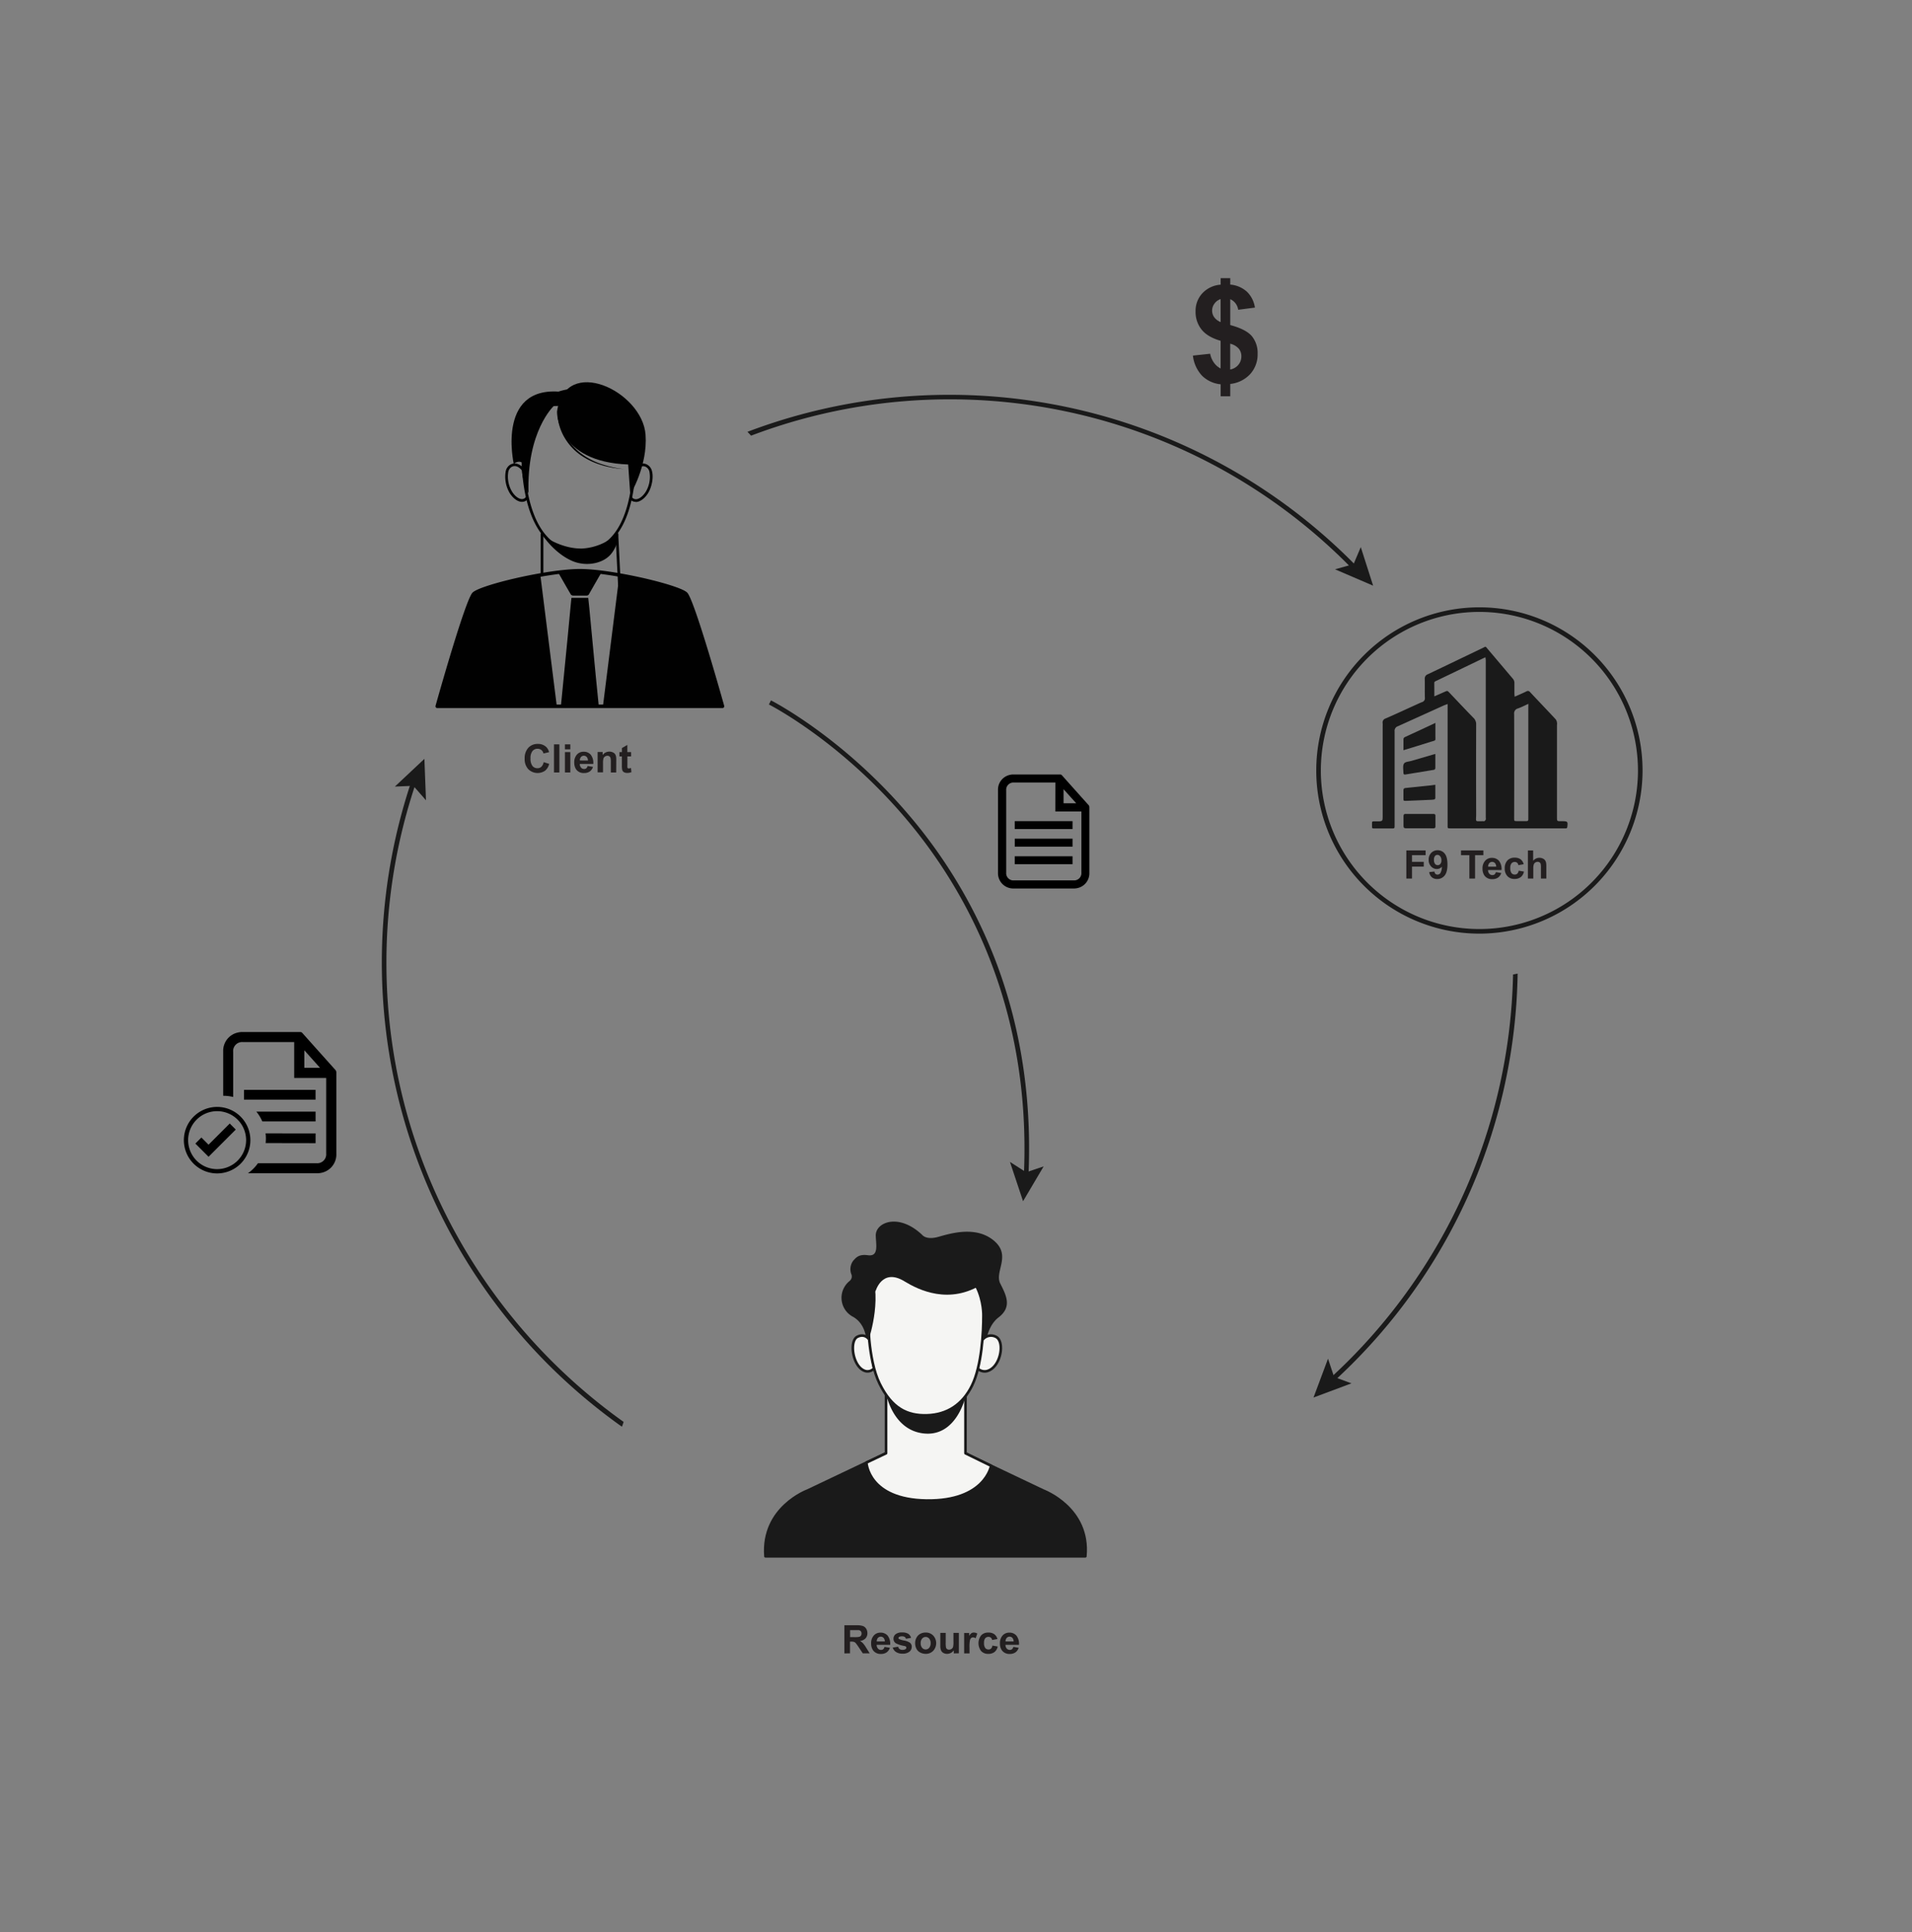 <svg id="Layer_1" data-name="Layer 1" xmlns="http://www.w3.org/2000/svg" viewBox="0 0 833.14 841.89"><rect x="0" y="0" width="833.14" height="841.89" fill="#808080" stroke="none"/><path d="M434.87,362.28q0-9,0-18.06a6.57,6.57,0,0,1,5.24-6.61,6.42,6.42,0,0,1,1.38-.16h20.44a1,1,0,0,1,.8.36q5.76,6.46,11.55,12.92a1.33,1.33,0,0,1,.4.95q0,14.29,0,28.57a6.59,6.59,0,0,1-5.25,6.72,7.1,7.1,0,0,1-1.53.16H441.65a6.64,6.64,0,0,1-6.78-6.77c0-5.87,0-11.73,0-17.6Zm25-21.31h-18a3.15,3.15,0,0,0-3.43,3.41v35.81a3.15,3.15,0,0,0,3.43,3.41h25.93a3.16,3.16,0,0,0,3.41-3.42q0-13,0-26c0-.18,0-.37,0-.6H459.85Zm3.56,2.89V350h5.52Z"/><path d="M442.16,361.22v-3.43h25.2v3.43Z"/><path d="M467.36,368.9H442.18v-3.47h25.18Z"/><path d="M442.16,376.54v-3.45h25.2v3.45Z"/><path d="M454.61,649.48l-34.22-16.27h-34.3l-34.22,16.27s-20,7.33-18.32,28.63H472.93C474.94,657,454.61,649.48,454.61,649.48Z" fill="#1a1a1a" stroke="#1a1a1a" stroke-linejoin="round" stroke-width="1.14"/><path d="M420.7,633.21h0V596.76H386.09v36.45l-8.56,4.07s.68,16.19,26.23,16.53,28.11-15.14,28.11-15.14Z" fill="#f5f5f3" stroke="#1a1a1a" stroke-linejoin="round" stroke-width="1.14"/><path d="M386.35,608.13s2.9,14.7,15.7,16.39c14.72,2,18.65-16,18.65-16s-6.51,8.16-16.8,8.17A22.54,22.54,0,0,1,386.35,608.13Z" fill="#1a1a1a"/><path d="M377.53,585.37s.49-8-5.8-11.6A9.34,9.34,0,0,1,368,560.69a9.23,9.23,0,0,1,2.2-2.54,2.54,2.54,0,0,0,.75-3,6.12,6.12,0,0,1,.9-5.92c1.25-1.31,2.36-2.85,6.37-2.3,4.83.66,3.46-4.66,3.39-8.6-.1-5.72,9.93-10,20.19-.3,0,0,1.67,2.4,7.06.89s16.37-4.91,24.2,1.63.13,13.46,2.82,18.75,5.14,10.19-.77,14.72-5.82,14.23-5.82,14.23Z" fill="#1a1a1a"/><path d="M427.75,584.33a4.65,4.65,0,0,1,6.14-1.89c4.14,1.83,2.27,13.52-3.94,15a4.37,4.37,0,0,1-4-1.21S427.51,587.61,427.75,584.33Z" fill="#f5f5f3" stroke="#1a1a1a" stroke-linejoin="round" stroke-width="1.14"/><path d="M379.23,584.33s-1.83-3.71-5.6-1.89-2.07,13.52,3.59,15a3.75,3.75,0,0,0,3.62-1.21S379.45,587.61,379.23,584.33Z" fill="#f5f5f3" stroke="#1a1a1a" stroke-linejoin="round" stroke-width="1.14"/><path d="M428.52,573.24c0,7-.68,21.78-5,30.53-4.06,8.22-10.79,12.64-19.6,12.9s-15.39-3.14-20.65-13.8-5-29.5-5-29.5,0-25.16,24.88-25.16C429.3,548.21,428.52,573.24,428.52,573.24Z" fill="#f5f5f3" stroke="#1a1a1a" stroke-linejoin="round" stroke-width="1.14"/><path d="M378.73,583s6.59-19.81-.5-31.51l-2.67,18.66Z" fill="#1a1a1a"/><path d="M381.43,562.86s2.76-10.67,12.72-4.54c6,3.65,19.59,10.52,34.38.87,0,0-8.26-13.59-27.43-13.6C376.07,545.59,381.43,562.86,381.43,562.86Z" fill="#1a1a1a"/><path d="M367.94,720.41V708.15h5.21a8.87,8.87,0,0,1,2.85.33,2.84,2.84,0,0,1,1.43,1.18,3.56,3.56,0,0,1,.53,1.93,3.28,3.28,0,0,1-.81,2.28,4,4,0,0,1-2.42,1.13,5.65,5.65,0,0,1,1.32,1,13.18,13.18,0,0,1,1.41,2l1.5,2.39h-3l-1.79-2.67a17.81,17.81,0,0,0-1.3-1.8,1.86,1.86,0,0,0-.75-.51,4.07,4.07,0,0,0-1.24-.14h-.5v5.12Zm2.48-7.08h1.83a9,9,0,0,0,2.22-.15,1.29,1.29,0,0,0,.69-.51,1.58,1.58,0,0,0,.25-.92,1.45,1.45,0,0,0-.33-1,1.5,1.5,0,0,0-.93-.48c-.2,0-.8,0-1.8,0h-1.93Z" fill="#231f20"/><path d="M385.42,717.58l2.34.39a3.83,3.83,0,0,1-1.43,2,4.17,4.17,0,0,1-2.43.68,4,4,0,0,1-3.43-1.52,5.09,5.09,0,0,1-.88-3.06,4.88,4.88,0,0,1,1.16-3.45,3.79,3.79,0,0,1,2.91-1.25,4,4,0,0,1,3.13,1.31,5.75,5.75,0,0,1,1.09,4H382a2.41,2.41,0,0,0,.57,1.63,1.76,1.76,0,0,0,1.35.58,1.44,1.44,0,0,0,.93-.3A1.86,1.86,0,0,0,385.42,717.58Zm.13-2.37a2.24,2.24,0,0,0-.53-1.55,1.59,1.59,0,0,0-1.22-.53,1.62,1.62,0,0,0-1.27.56,2.21,2.21,0,0,0-.49,1.52Z" fill="#231f20"/><path d="M389,717.87l2.36-.36a1.68,1.68,0,0,0,.61,1,2,2,0,0,0,1.28.36,2.33,2.33,0,0,0,1.37-.33.75.75,0,0,0,.31-.63.6.6,0,0,0-.16-.44,1.73,1.73,0,0,0-.79-.31,12.49,12.49,0,0,1-3.6-1.15,2.28,2.28,0,0,1-1.05-2,2.44,2.44,0,0,1,.91-1.93,4.2,4.2,0,0,1,2.82-.79,5,5,0,0,1,2.71.59,3,3,0,0,1,1.22,1.76l-2.22.41a1.34,1.34,0,0,0-.54-.8,2,2,0,0,0-1.13-.27,2.49,2.49,0,0,0-1.33.26.54.54,0,0,0-.26.47.51.51,0,0,0,.23.43,8.83,8.83,0,0,0,2.19.66,6.48,6.48,0,0,1,2.62,1,2.18,2.18,0,0,1,.74,1.75,2.7,2.7,0,0,1-1,2.1,4.55,4.55,0,0,1-3,.88,5,5,0,0,1-2.87-.74A3.43,3.43,0,0,1,389,717.87Z" fill="#231f20"/><path d="M398.77,715.84a4.72,4.72,0,0,1,.58-2.26,3.92,3.92,0,0,1,1.63-1.67,4.8,4.8,0,0,1,2.36-.58,4.41,4.41,0,0,1,3.3,1.31,4.9,4.9,0,0,1,0,6.64,4.4,4.4,0,0,1-3.27,1.33,5.16,5.16,0,0,1-2.33-.56,3.69,3.69,0,0,1-1.68-1.61A5.34,5.34,0,0,1,398.77,715.84Zm2.41.13a2.93,2.93,0,0,0,.63,2,2,2,0,0,0,3.08,0,3,3,0,0,0,.63-2,2.87,2.87,0,0,0-.63-2,2,2,0,0,0-3.08,0A2.91,2.91,0,0,0,401.18,716Z" fill="#231f20"/><path d="M415.61,720.41v-1.33a3.53,3.53,0,0,1-1.27,1.12,3.65,3.65,0,0,1-1.67.41,3.31,3.31,0,0,1-1.61-.4,2.31,2.31,0,0,1-1-1.1,4.93,4.93,0,0,1-.32-2v-5.62h2.35v4.08a10.94,10.94,0,0,0,.13,2.29,1.2,1.2,0,0,0,.47.67,1.42,1.42,0,0,0,.87.25,1.86,1.86,0,0,0,1.08-.33,1.77,1.77,0,0,0,.65-.82,9.54,9.54,0,0,0,.17-2.4v-3.74h2.35v8.88Z" fill="#231f20"/><path d="M422.47,720.41h-2.35v-8.88h2.19v1.26a3.81,3.81,0,0,1,1-1.18,1.86,1.86,0,0,1,1-.28,3,3,0,0,1,1.54.44l-.72,2.05a2.05,2.05,0,0,0-1.11-.38,1.29,1.29,0,0,0-.83.27,1.84,1.84,0,0,0-.54,1,13.85,13.85,0,0,0-.2,3Z" fill="#231f20"/><path d="M434.62,714.15l-2.31.42a1.7,1.7,0,0,0-.53-1,1.6,1.6,0,0,0-1.08-.35,1.77,1.77,0,0,0-1.4.6,3.17,3.17,0,0,0-.52,2,3.61,3.61,0,0,0,.53,2.23,1.77,1.77,0,0,0,1.43.65,1.54,1.54,0,0,0,1.09-.38,2.2,2.2,0,0,0,.6-1.31l2.31.4a4.07,4.07,0,0,1-1.38,2.39,4.21,4.21,0,0,1-2.73.82,4.08,4.08,0,0,1-3.11-1.23,5.63,5.63,0,0,1,0-6.83,4.13,4.13,0,0,1,3.14-1.22,4.27,4.27,0,0,1,2.58.7A3.78,3.78,0,0,1,434.62,714.15Z" fill="#231f20"/><path d="M441.54,717.58l2.34.39a3.82,3.82,0,0,1-1.42,2,4.18,4.18,0,0,1-2.44.68,4,4,0,0,1-3.42-1.52,5,5,0,0,1-.88-3.06,4.88,4.88,0,0,1,1.15-3.45,3.81,3.81,0,0,1,2.92-1.25,3.93,3.93,0,0,1,3.12,1.31,5.75,5.75,0,0,1,1.1,4h-5.88a2.36,2.36,0,0,0,.56,1.63,1.79,1.79,0,0,0,1.36.58,1.46,1.46,0,0,0,.93-.3A1.79,1.79,0,0,0,441.54,717.58Zm.14-2.37a2.29,2.29,0,0,0-.53-1.55,1.59,1.59,0,0,0-1.22-.53,1.61,1.61,0,0,0-1.27.56,2.16,2.16,0,0,0-.49,1.52Z" fill="#231f20"/><path d="M531.87,160.56V148.49q-5.64-1.61-8.28-4.88a12.27,12.27,0,0,1-2.63-7.94,11.2,11.2,0,0,1,3-7.93,12,12,0,0,1,7.93-3.7v-2.85h4.18V124a12.32,12.32,0,0,1,7.29,3.12,12.1,12.1,0,0,1,3.46,6.9l-7.29.95a5.89,5.89,0,0,0-3.46-4.61v11.27q6.91,1.86,9.42,4.85a11.5,11.5,0,0,1,2.51,7.65,12.74,12.74,0,0,1-3.16,8.78,13.76,13.76,0,0,1-8.77,4.38v5.39h-4.18v-5.24a13.32,13.32,0,0,1-8.09-3.72,15.32,15.32,0,0,1-4-8.78l7.52-.81a9.62,9.62,0,0,0,1.73,4A7.92,7.92,0,0,0,531.87,160.56Zm0-30.24a5.36,5.36,0,0,0-2.7,2,5.06,5.06,0,0,0-1,3.06,4.88,4.88,0,0,0,.92,2.84,6.42,6.42,0,0,0,2.79,2.11ZM536.05,161a5.94,5.94,0,0,0,3.52-2,5.65,5.65,0,0,0,1.35-3.76,5.1,5.1,0,0,0-1.14-3.33,7.29,7.29,0,0,0-3.73-2.15Z" fill="#231f20"/><path d="M236.9,332.08l2.4.76a5.4,5.4,0,0,1-1.84,3,5.78,5.78,0,0,1-7.27-.7,6.41,6.41,0,0,1-1.57-4.56,6.71,6.71,0,0,1,1.58-4.75,5.43,5.43,0,0,1,4.16-1.69,5.09,5.09,0,0,1,3.65,1.33,4.77,4.77,0,0,1,1.25,2.26l-2.45.58a2.51,2.51,0,0,0-.9-1.5,2.6,2.6,0,0,0-1.68-.56,2.8,2.8,0,0,0-2.21,1,4.83,4.83,0,0,0-.85,3.17,5.12,5.12,0,0,0,.84,3.31,2.7,2.7,0,0,0,2.17,1,2.48,2.48,0,0,0,1.7-.62A3.72,3.72,0,0,0,236.9,332.08Z" fill="#231f20"/><path d="M241.4,336.58V324.33h2.35v12.25Z" fill="#231f20"/><path d="M246.16,326.5v-2.17h2.35v2.17Zm0,10.08v-8.87h2.35v8.87Z" fill="#231f20"/><path d="M256.05,333.76l2.34.39a3.82,3.82,0,0,1-1.42,2,4.18,4.18,0,0,1-2.44.67,4,4,0,0,1-3.43-1.51,5.12,5.12,0,0,1-.87-3.06,4.92,4.92,0,0,1,1.15-3.46,3.81,3.81,0,0,1,2.92-1.25,3.93,3.93,0,0,1,3.12,1.31,5.77,5.77,0,0,1,1.1,4h-5.89a2.41,2.41,0,0,0,.57,1.63,1.81,1.81,0,0,0,1.36.58,1.38,1.38,0,0,0,.92-.31A1.87,1.87,0,0,0,256.05,333.76Zm.14-2.38a2.31,2.31,0,0,0-.53-1.55,1.69,1.69,0,0,0-2.49,0,2.11,2.11,0,0,0-.49,1.52Z" fill="#231f20"/><path d="M268.5,336.58h-2.34v-4.53a7.49,7.49,0,0,0-.15-1.86,1.36,1.36,0,0,0-.49-.65,1.39,1.39,0,0,0-.82-.24,1.81,1.81,0,0,0-1.09.34,1.63,1.63,0,0,0-.67.88,7.67,7.67,0,0,0-.18,2v4h-2.35v-8.87h2.19V329a3.55,3.55,0,0,1,2.92-1.51,3.63,3.63,0,0,1,1.42.28,2.4,2.4,0,0,1,1,.72,2.5,2.5,0,0,1,.46,1,7,7,0,0,1,.13,1.57Z" fill="#231f20"/><path d="M275,327.71v1.87h-1.61v3.57a8.7,8.7,0,0,0,0,1.27.52.52,0,0,0,.21.3.69.69,0,0,0,.39.11,3.06,3.06,0,0,0,.95-.22l.2,1.82a4.78,4.78,0,0,1-1.86.35,3,3,0,0,1-1.14-.21,1.71,1.71,0,0,1-.75-.55,2.16,2.16,0,0,1-.33-.92,11.07,11.07,0,0,1-.08-1.65v-3.87h-1.07v-1.87H271v-1.77l2.36-1.37v3.14Z" fill="#231f20"/><path d="M644.64,406.3a70.59,70.59,0,1,1,70.59-70.59A70.67,70.67,0,0,1,644.64,406.3Zm0-140.18a69.59,69.59,0,1,0,69.59,69.59A69.67,69.67,0,0,0,644.64,266.12Z" fill="#1a1a1a"/><path d="M644.64,406.8a71.09,71.09,0,1,1,71.09-71.09A71.17,71.17,0,0,1,644.64,406.8Zm-70.09-71.09a70.09,70.09,0,1,0,140.18,0,70.09,70.09,0,1,1-140.18,0Zm70.09-69.09a69.09,69.09,0,1,0,69.09,69.09A69.16,69.16,0,0,0,644.64,266.62Z" fill="#1a1a1a"/><path d="M630.79,306.75c-.71.27-1.26.45-1.78.68-6.63,3-13.23,6-19.88,9a2.08,2.08,0,0,0-1.44,2.26c0,13,0,25.92,0,38.89v1.77c0,1.74.06,1.61-1.66,1.61H599c-1.11,0-1.14,0-1.14-1,0-2.42-.28-2.06,2.06-2.08,2.57,0,2.57,0,2.57-2.5V316.42a10.23,10.23,0,0,0,0-1.24,1.83,1.83,0,0,1,1.31-2.14c4.18-1.81,8.3-3.74,12.45-5.62,1.13-.51,2.25-1.05,3.4-1.51a1.68,1.68,0,0,0,1.23-1.86c-.08-2.72,0-5.44-.05-8.16a2,2,0,0,1,1.36-2.12c8-3.8,16-7.66,24-11.49,1.23-.59,1-.79,2,.42q5.51,6.51,11,13a2.68,2.68,0,0,1,.7,1.92c0,1.48,0,3,0,4.44,0,.46.07.91.12,1.51,1.81-.81,3.49-1.53,5.13-2.32a1.14,1.14,0,0,1,1.55.28c3.73,4,7.49,7.91,11.2,11.89a3.21,3.21,0,0,1,.55,1.41,4.15,4.15,0,0,1,0,1.06v39.78c0,2.27-.1,2.15,2.1,2.14h.18c2.36,0,2.51.17,2.22,2.47-.06.42-.21.65-.65.65h-49.9c-1.75,0-1.6.08-1.6-1.67V306.75Zm-5.8-3.33,4.55-2c1.17-.52,1.17-.51,2.07.44,3.46,3.64,6.9,7.31,10.42,10.91a3.81,3.81,0,0,1,1.19,2.95q-.06,19.53,0,39.05c0,3.66-.77,3,3.23,3.05.12,0,.28.05.35,0a2.24,2.24,0,0,0,.61-.7,2.56,2.56,0,0,0,0-.88V287.7c0-.39-.09-.77-.15-1.32-.51.24-.88.4-1.24.58l-11.18,5.38-8.79,4.22c-.46.23-1.07.35-1.07,1C625,299.46,625,301.33,625,303.42Zm41,3.26c-1.68.75-3.08,1.49-4.56,2a2.22,2.22,0,0,0-1.65,2.48q.07,22.33,0,44.68c0,.24,0,.48,0,.71,0,1.19,0,1.21,1.17,1.23s2,0,3,0c2.17,0,2,.21,2-2q0-23.58,0-47.17Z" fill="#1a1a1a"/><path d="M611.55,326.88c0-1.74,0-3.27,0-4.79,0-.7.48-.88,1-1.1l8.19-3.79,4.72-2.21c0,.8,0,1.36,0,1.92,0,1.18,0,2.36,0,3.54,0,2.54.39,2-2,2.75C619.59,324.45,615.69,325.6,611.55,326.88Z" fill="#1a1a1a"/><path d="M618.57,360.89c-2,0-4,0-6,0-.77,0-1-.29-1-1,0-1.42,0-2.84,0-4.25,0-.62.11-1,.87-1q6.11,0,12.22,0c.62,0,.83.27.82.85,0,1.54,0,3.07,0,4.61,0,.62-.28.82-.86.81Z" fill="#1a1a1a"/><path d="M625.43,341.94c0,2,0,3.82,0,5.64a.71.71,0,0,1-.72.8c-.24,0-.47.08-.71.09-3.77.16-7.54.34-11.32.48-1.09,0-1.12,0-1.14-1,0-1.18,0-2.36,0-3.54,0-.77.28-1,1-1.08,3.69-.36,7.39-.76,11.08-1.14Z" fill="#1a1a1a"/><path d="M625.44,328.49c0,2.13,0,4,0,5.9,0,.59-.08,1-.82,1.07-4.07.65-8.13,1.35-12.19,2-.55.09-.91,0-.9-.7,0-1.3-.34-2.75.12-3.85s2.25-1,3.44-1.4C618.47,330.49,621.87,329.54,625.44,328.49Z" fill="#1a1a1a"/><path d="M612.8,382.8V370.55h8.4v2.07h-5.93v2.9h5.12v2.08h-5.12v5.2Z" fill="#231f20"/><path d="M622.77,380l2.27-.25a1.67,1.67,0,0,0,.44,1,1.28,1.28,0,0,0,.92.33,1.5,1.5,0,0,0,1.24-.67,5.62,5.62,0,0,0,.65-2.77,2.82,2.82,0,0,1-2.21,1,3.33,3.33,0,0,1-2.5-1.12,4.05,4.05,0,0,1-1.05-2.9,4.13,4.13,0,0,1,1.11-3,3.77,3.77,0,0,1,2.82-1.14,3.81,3.81,0,0,1,3.06,1.44c.8,1,1.2,2.54,1.2,4.75s-.42,3.85-1.25,4.84a4,4,0,0,1-3.24,1.49,3.42,3.42,0,0,1-2.32-.77A3.66,3.66,0,0,1,622.77,380Zm5.31-5.13a2.64,2.64,0,0,0-.52-1.76,1.54,1.54,0,0,0-1.21-.63,1.36,1.36,0,0,0-1.08.51,2.62,2.62,0,0,0-.43,1.69,2.68,2.68,0,0,0,.47,1.74,1.46,1.46,0,0,0,1.17.55,1.44,1.44,0,0,0,1.14-.53A2.34,2.34,0,0,0,628.08,374.84Z" fill="#231f20"/><path d="M640.27,382.8V372.62h-3.64v-2.07h9.74v2.07h-3.63V382.8Z" fill="#231f20"/><path d="M651.82,380l2.34.39a3.83,3.83,0,0,1-1.43,2,4.17,4.17,0,0,1-2.43.67,4,4,0,0,1-3.43-1.51,5.13,5.13,0,0,1-.88-3.06,4.88,4.88,0,0,1,1.16-3.45,3.76,3.76,0,0,1,2.91-1.25,4,4,0,0,1,3.13,1.3,5.79,5.79,0,0,1,1.09,4H648.4a2.41,2.41,0,0,0,.57,1.63,1.79,1.79,0,0,0,1.35.58,1.44,1.44,0,0,0,.93-.3A1.9,1.9,0,0,0,651.82,380Zm.13-2.38a2.26,2.26,0,0,0-.53-1.55,1.62,1.62,0,0,0-1.22-.53,1.65,1.65,0,0,0-1.27.56,2.22,2.22,0,0,0-.49,1.52Z" fill="#231f20"/><path d="M663.94,376.55l-2.32.42a1.71,1.71,0,0,0-.53-1.05,1.62,1.62,0,0,0-1.07-.35,1.75,1.75,0,0,0-1.4.61,3.09,3.09,0,0,0-.53,2,3.63,3.63,0,0,0,.53,2.23,1.77,1.77,0,0,0,1.43.65,1.59,1.59,0,0,0,1.09-.38,2.26,2.26,0,0,0,.61-1.31l2.3.39a4.09,4.09,0,0,1-1.38,2.4,4.27,4.27,0,0,1-2.73.81,4,4,0,0,1-3.1-1.23,4.71,4.71,0,0,1-1.16-3.4,4.8,4.8,0,0,1,1.16-3.42,4.11,4.11,0,0,1,3.14-1.22,4.33,4.33,0,0,1,2.58.69A3.9,3.9,0,0,1,663.94,376.55Z" fill="#231f20"/><path d="M668.06,370.55v4.51a3.51,3.51,0,0,1,4.17-1,2.32,2.32,0,0,1,1,.77,2.72,2.72,0,0,1,.45,1,9.42,9.42,0,0,1,.12,1.77v5.2h-2.35v-4.69a7,7,0,0,0-.13-1.77,1.18,1.18,0,0,0-.48-.6,1.54,1.54,0,0,0-.84-.22,2,2,0,0,0-1,.29,1.6,1.6,0,0,0-.67.85,5.26,5.26,0,0,0-.21,1.7v4.44h-2.35V370.55Z" fill="#231f20"/><polygon points="185.62 348.7 184.93 330.65 172.06 342.73 180.1 342.39 185.62 348.7" fill="#1a1a1a"/><polygon points="578.67 592.01 572.35 608.93 588.88 602.75 581.33 599.96 578.67 592.01" fill="#1a1a1a"/><path d="M413.87,174a244.81,244.81,0,0,1,179,77.66q.93-.57,1.86-1.11c-1.91-2.05-3.85-4.08-5.84-6.07A248.06,248.06,0,0,0,325.7,188.15c.53.55,1.05,1.11,1.57,1.68A244.08,244.08,0,0,1,413.87,174Z" fill="#1a1a1a"/><path d="M661.3,424.21l-2,.4A245.06,245.06,0,0,1,574,605.47c.55.47,1.14.91,1.73,1.33q6.77-5.88,13.19-12.28A245.83,245.83,0,0,0,661.3,424.21Z" fill="#1a1a1a"/><path d="M168.38,419.52a244.63,244.63,0,0,1,13.1-79.15l-1.7-1.49a248,248,0,0,0,59.09,255.64A250.85,250.85,0,0,0,271,621.65c.27-.7.53-1.4.73-2.11C209.21,575,168.38,501.94,168.38,419.52Z" fill="#1a1a1a"/><polygon points="581.73 248.06 598.33 255.19 592.95 238.38 589.81 245.79 581.73 248.06" fill="#1a1a1a"/><polygon points="440.08 506.26 445.79 523.4 454.77 508.21 447.15 510.79 440.08 506.26" fill="#1a1a1a"/><path d="M447.89,517l-2-.12c4.89-77.24-25.49-130.19-51.84-161-28.58-33.43-58.71-48.77-59-48.92l.9-1.79c.3.15,30.74,15.64,59.57,49.34a218.37,218.37,0,0,1,38.92,65.75C445.54,450.06,450.07,482.61,447.89,517Z" fill="#1a1a1a"/><path d="M137.51,484.35H111.7a18.3,18.3,0,0,1,2.61,4.28h23.2Z"/><path d="M137.51,498.1v-4.27H115.72a18.29,18.29,0,0,1,.14,2.23,19.61,19.61,0,0,1-.11,2Z"/><path d="M106.31,479.13H137.5v-4.26H106.31Z"/><path d="M146.08,466.12q-7.17-8-14.31-16a1.19,1.19,0,0,0-1-.45c-8.44,0-16.88,0-25.32,0a7.61,7.61,0,0,0-1.71.2,8.14,8.14,0,0,0-6.49,8.19q0,9.69,0,19.39a18.31,18.31,0,0,1,4.35.52V458.27a3.91,3.91,0,0,1,4.25-4.22h22.34v15.64h13.95c0,.29,0,.52,0,.74q0,16.08,0,32.17a3.92,3.92,0,0,1-4.23,4.24H112.41a18.84,18.84,0,0,1-4.36,4.37h30.11a8.57,8.57,0,0,0,1.9-.2,8.15,8.15,0,0,0,6.5-8.32q0-17.69,0-35.37A1.67,1.67,0,0,0,146.08,466.12Zm-13.47-.85v-7.64l6.84,7.64Z"/><path d="M94.62,482.3a14.49,14.49,0,1,0,14.48,14.48A14.5,14.5,0,0,0,94.62,482.3Zm0,27.11a12.63,12.63,0,1,1,12.62-12.63A12.65,12.65,0,0,1,94.62,509.41Z"/><polygon points="90.87 498.77 87.75 495.64 85.12 498.27 90.87 504.02 102.73 492.17 100.1 489.54 90.87 498.77"/><path d="M252.55,241a19.63,19.63,0,0,1-14.79-6.23c-11.6-12.17-10.5-37.63-10.45-38.71,0-.43-.5-11.87,7-19.77,4.52-4.75,10.95-7.15,19.11-7.15,7.3,0,13.05,2.21,17.1,6.59,7.15,7.74,6.48,19.42,6.41,20.36.1,1.58,1.52,26.65-9.74,38.69A19.32,19.32,0,0,1,252.55,241Zm.9-70.68c-7.82,0-14,2.28-18.25,6.78-7.17,7.53-6.71,18.85-6.71,19,0,.32-1.12,26.1,10.13,37.9a18.51,18.51,0,0,0,13.93,5.86,18.17,18.17,0,0,0,13.8-5.85c11-11.79,9.44-37.58,9.42-37.84v-.09c0-.12.85-12-6.1-19.51C265.86,172.44,260.4,170.35,253.45,170.35Z" fill="#010101"/><path d="M277,218.67a3.3,3.3,0,0,1-2.72-1.47l1-.69a2.12,2.12,0,0,0,1.84,1c1.39,0,3.08-1.34,4.3-3.3a12.64,12.64,0,0,0,1.59-8.51,3.23,3.23,0,0,0-1.39-2.16c-2.46-1.46-4.61,1.56-4.7,1.69l-1-.67c1-1.42,3.54-3.66,6.27-2a4.4,4.4,0,0,1,1.95,2.9c.73,3-.32,7.13-1.75,9.42s-3.46,3.79-5.26,3.85Z" fill="#010101"/><path d="M227.48,218.67h-.13c-1.8-.06-3.81-1.54-5.26-3.85a14,14,0,0,1-1.74-9.42,4.39,4.39,0,0,1,1.94-2.9c2.73-1.62,5.3.62,6.28,2l-1,.67c-.09-.13-2.23-3.15-4.69-1.69a3.27,3.27,0,0,0-1.4,2.16,12.7,12.7,0,0,0,1.6,8.51c1.22,2,2.91,3.25,4.29,3.3a2.07,2.07,0,0,0,1.84-1l1,.69A3.27,3.27,0,0,1,227.48,218.67Z" fill="#010101"/><path d="M256.9,189.29c.19.3,1.35,4,1.35,4h12.8l-4.34-2.46a9.65,9.65,0,0,0-3.53-1Z" fill="#010101"/><path d="M269.9,255.28a.59.59,0,0,1-.59-.57l-1.1-21.9a.59.59,0,0,1,.56-.62.61.61,0,0,1,.62.56l1.1,21.9a.59.59,0,0,1-.56.63Z" fill="#010101"/><path d="M236.17,250.81a.58.58,0,0,1-.59-.59V232.78a.59.59,0,0,1,1.18,0v17.44A.58.58,0,0,1,236.17,250.81Z" fill="#010101"/><path d="M236.53,233.33s4.81,7.52,12.61,11c5.65,2.54,13,1.55,16.81-2.58a13.49,13.49,0,0,0,3.38-9.57A24.7,24.7,0,0,1,253.78,239C244.48,239.26,236.53,233.33,236.53,233.33Z" fill="#010101"/><path d="M242.72,179.38s-.46,21.84,31,23l.92,13.1s7.64-12.47,6.66-26C280,170.42,246.16,154.34,242.72,179.38Z" fill="#010101"/><path d="M241.26,176.94S229.39,187.89,230.31,215c0,0-3.91-7.58-2.66-13.31-1.83-1.37-3.78.44-3.78.44s-8.27-36.53,23.67-31C276.9,176.18,241.26,176.94,241.26,176.94Z" fill="#010101"/><path d="M243.87,181a19.29,19.29,0,0,0,.93,4.82,23.53,23.53,0,0,0,2,4.55,23.78,23.78,0,0,0,6.61,7.37,31.16,31.16,0,0,0,8.89,4.55,49.42,49.42,0,0,0,9.86,2.15l-2.52-.24-2.51-.36c-.83-.17-1.66-.33-2.49-.52s-1.65-.39-2.45-.66a31.79,31.79,0,0,1-9.19-4.36,24.47,24.47,0,0,1-6.93-7.5,22.15,22.15,0,0,1-3.1-9.79Z" fill="#010101"/><path d="M314.85,308.5H190.5a.73.73,0,0,1-.59-.3.76.76,0,0,1-.13-.65c1.32-4.71,13-46.12,16.11-49.32,3.28-3.37,32.73-10.31,46.79-10.31s43.5,6.94,46.78,10.31c3.11,3.2,14.79,44.61,16.11,49.32a.73.73,0,0,1-.13.65A.73.73,0,0,1,314.85,308.5ZM191.49,307H313.86c-5.17-18.36-13.36-45.55-15.48-47.72-2.7-2.78-31.74-9.86-45.7-9.86s-43,7.08-45.71,9.86C204.86,261.45,196.66,288.64,191.49,307Z" fill="#010101"/><path d="M190.5,307.75s12.7-46.18,15.69-49.49,29.26-7.71,29.26-7.71l7.18,57.2H190.5" fill="#010101"/><path d="M269.9,250.55l-7.18,57.2h52.13s-12.7-46.18-15.69-49.49S269.9,250.55,269.9,250.55Z" fill="#010101"/><path d="M258.76,285.71q-1-10.54-2-21.07c-.14-1.39-.29-2.77-.44-4.14H249c-.09.91-.19,1.77-.27,2.64q-.69,7.22-1.37,14.45-.81,8.25-1.62,16.49c-.46,4.72-.91,9.44-1.39,14.16,5.35.31,11-.55,16.54-.79l-.33-3.28C259.92,298,259.35,291.86,258.76,285.71Z" fill="#010101"/><path d="M243,249.05h19.22a6,6,0,0,1-.31.67c-1.74,3-3.49,6.05-5.21,9.08a1.17,1.17,0,0,1-1.17.71c-1.93,0-3.87,0-5.8,0a1.31,1.31,0,0,1-1-.49C246.81,255.73,244.94,252.46,243,249.05Z" fill="#010101"/></svg>
